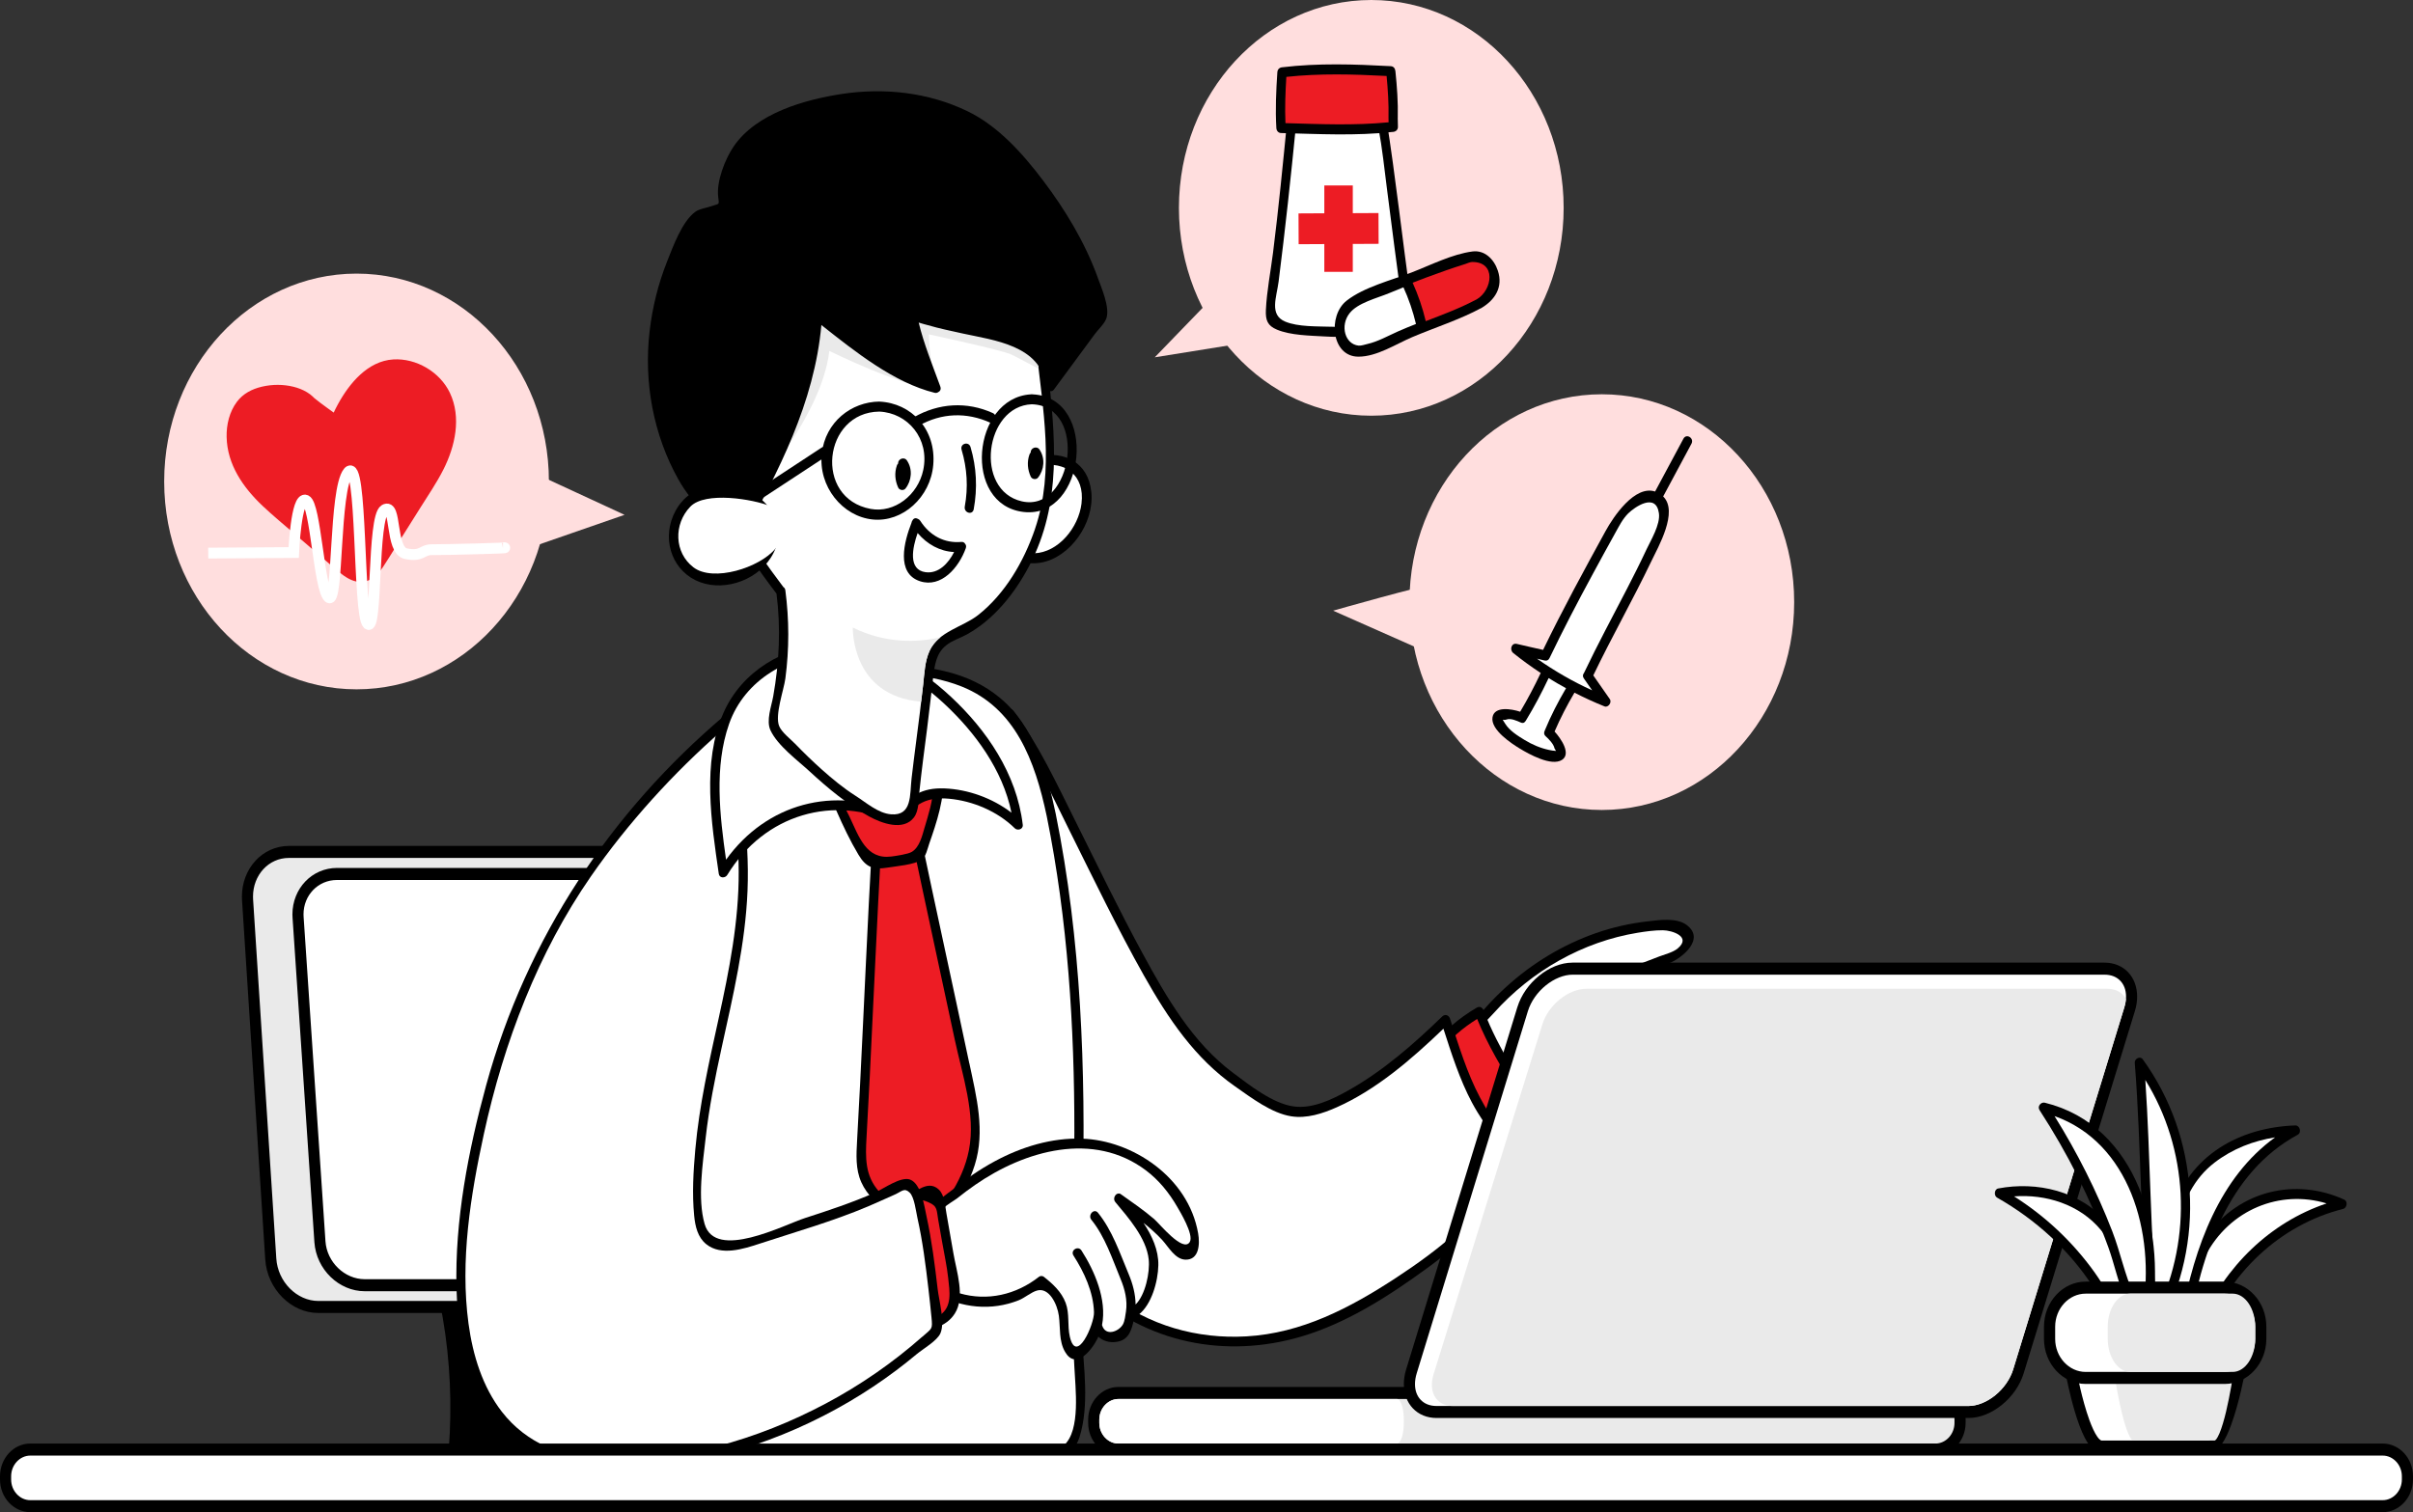 <svg width="670" height="420" viewBox="0 0 670 420" fill="none" xmlns="http://www.w3.org/2000/svg">
<rect x="0" y="0" width="670" height="420" fill="#333333" stroke="none"/>
<g clip-path="url(#clip0_244_1147)">
<path d="M152.295 394.415C152.456 371.526 147.471 347.78 137.511 327.534C137.243 326.998 136.591 326.73 136.055 326.891C129.024 329.06 121.985 331.221 114.954 333.39C114.222 333.613 113.971 334.309 114.07 334.934C114.079 335.095 114.114 335.265 114.186 335.434C123.441 357.993 126.827 382.667 124.182 407.163C124.12 407.743 124.629 408.377 125.129 408.502C131.552 410.181 138.985 409.529 145.426 408.226C147.221 407.868 149.982 407.467 151.241 405.824C153.082 403.423 152.287 397.308 152.304 394.406L152.295 394.415Z" fill="black"/>
<path d="M149.544 400.299C149.356 403.762 149.276 404.432 146.149 405.253C141.084 406.583 135.438 406.797 130.248 406.476C129.551 406.431 127.336 406.61 126.889 406.092C126.576 405.735 127.148 403.316 127.237 402.191C127.613 397.531 127.755 392.853 127.675 388.176C127.371 370.054 123.655 352.271 117.044 335.64C122.931 333.774 128.827 331.641 134.795 330.185C137.162 329.605 135.787 329.373 136.34 331.105C137.546 334.935 139.61 338.568 140.95 342.389C143.496 349.638 145.452 357.136 146.9 364.733C148.436 372.803 149.392 381.007 149.66 389.247C149.776 392.925 149.749 396.621 149.553 400.299H149.544Z" fill="black"/>
<path d="M254.243 349.548L247.802 249.86C247.534 245.727 245.738 242.013 243.076 239.326C240.414 236.639 236.867 234.952 233.044 234.952H80.23C76.567 234.952 73.28 236.514 70.939 239.058C68.59 241.602 67.17 245.146 67.17 249.039C67.17 249.387 67.179 249.735 67.205 250.083L73.646 349.771C73.914 353.905 75.71 357.618 78.372 360.305C81.034 362.992 84.581 364.68 88.404 364.68H241.218C244.88 364.68 248.168 363.117 250.508 360.573C252.858 358.029 254.278 354.485 254.278 350.593C254.278 350.245 254.269 349.896 254.243 349.548Z" fill="black"/>
<path d="M248.311 358.216C246.524 360.153 244.05 361.34 241.209 361.34H88.395C85.421 361.34 82.606 360.019 80.471 357.868C78.336 355.716 76.925 352.753 76.719 349.539L70.278 249.851C70.261 249.574 70.252 249.306 70.252 249.038C70.252 246.021 71.342 243.352 73.119 241.415C74.906 239.477 77.38 238.29 80.221 238.29H233.035C236.01 238.29 238.824 239.611 240.959 241.763C243.094 243.914 244.505 246.878 244.711 250.092L251.152 349.78C251.17 350.057 251.178 350.324 251.178 350.592C251.178 353.61 250.089 356.279 248.311 358.216Z" fill="#EAEAEA"/>
<path d="M257.441 344.772L251.375 254.68C251.116 250.886 249.401 247.485 246.882 245.039C244.362 242.593 241.003 241.066 237.403 241.066H93.586C90.137 241.066 87.028 242.477 84.795 244.807C82.562 247.128 81.195 250.377 81.195 253.966C81.195 254.287 81.204 254.609 81.231 254.93L87.296 345.022C87.556 348.816 89.271 352.217 91.79 354.663C94.309 357.109 97.668 358.636 101.268 358.636H245.086C248.534 358.636 251.643 357.225 253.876 354.895C256.11 352.574 257.477 349.325 257.477 345.736C257.477 345.415 257.468 345.093 257.441 344.772Z" fill="black"/>
<path d="M251.732 352.494C250.071 354.217 247.757 355.297 245.086 355.297H101.268C98.481 355.297 95.837 354.11 93.854 352.181C91.862 350.253 90.566 347.62 90.37 344.781L84.304 254.689C84.286 254.448 84.277 254.207 84.277 253.966C84.277 251.297 85.278 248.94 86.93 247.217C88.592 245.494 90.906 244.414 93.577 244.414H237.394C240.182 244.414 242.826 245.601 244.809 247.53C246.801 249.458 248.097 252.091 248.293 254.93L254.359 345.022C254.377 345.263 254.386 345.504 254.386 345.745C254.386 348.414 253.385 350.771 251.732 352.494Z" fill="white"/>
<path d="M482.954 273.909C479.532 269.588 474.19 269.115 469.277 268.999C465.784 268.918 462.3 269.106 458.816 269.347C460.406 268.74 461.996 268.133 463.568 267.49C467.008 266.098 473.69 260.795 468.223 256.84C465.426 254.814 460.567 255.555 457.485 255.903C452.607 256.456 447.774 257.545 443.102 259.179C434.008 262.366 425.53 267.446 418.214 274.105C414.372 277.605 410.728 281.559 407.744 285.942C406.163 288.263 406.502 288.897 407.02 291.62C408.325 298.467 409.495 304.493 415.382 308.617C423.815 314.527 433.275 309.84 441.44 305.743C444.21 304.35 447.194 302.011 450.079 301.002C450.99 300.681 451.303 300.476 451.321 300.351C451.49 300.458 451.651 300.574 451.821 300.583C455.207 300.868 459.316 303.609 462.666 304.537C465.962 305.457 475.53 307.983 477.29 303.082C479.38 297.253 471.975 293.521 465.141 291.334C472.359 290.629 479.791 288.469 480.479 281.354C483.82 280.122 485.723 277.39 482.963 273.909H482.954Z" fill="black"/>
<path d="M479.202 278.854C476.995 280.292 471.412 278.729 468.893 278.649C462.354 278.435 455.859 279.078 449.427 280.292C447.801 280.595 448.489 283.282 450.115 282.97C455.698 281.916 461.308 281.336 466.972 281.39C470.42 281.416 474.253 282.354 477.764 281.97C476.022 289.076 461.943 288.87 455.689 288.96C455.591 288.96 455.502 288.96 455.412 288.96C455.001 288.96 454.617 288.978 454.287 288.987C452.634 289.049 452.625 291.834 454.287 291.772C454.671 291.754 455.091 291.745 455.528 291.736C458.986 292.468 462.488 293.191 465.802 294.512C467.856 295.334 477.781 300.485 473.752 302.725C470.045 304.787 463.104 301.895 459.602 300.681C457.226 299.86 453.152 297.057 450.615 297.512C448.9 297.824 446.926 299.699 445.353 300.574C443.629 301.538 441.887 302.457 440.136 303.341C435.536 305.653 430.372 308.501 425.173 308.733C417.571 309.072 411.853 303.261 410.388 295.557C410.031 293.673 409.066 291.058 409.164 289.129C409.29 286.71 413.006 283.345 414.775 281.363C425.361 269.517 439.6 261.563 454.662 259.081C456.958 258.706 459.397 258.358 461.728 258.376C464.212 258.394 469.759 260.134 465.846 263.419C464.515 264.535 462.291 265.053 460.674 265.669C456.949 267.106 453.224 268.544 449.49 269.972C448.194 270.472 448.292 272.775 449.829 272.704C458.226 272.338 467.883 270.115 476.12 272.561C478.451 273.248 483.642 275.962 479.202 278.854Z" fill="white"/>
<path d="M456.859 272.204C452.446 269.766 446.068 269.722 441.262 270.016C436.929 270.284 432.034 270.65 428.344 273.373C428.282 273.418 428.228 273.471 428.174 273.525C428.148 273.551 428.112 273.56 428.085 273.587C422.377 278.524 416.963 287.46 425.718 292.504C428.943 294.36 432.284 293.861 435.232 291.718C436.706 290.647 437.947 289.236 439.305 288.004C442.262 285.317 445.174 284.3 448.926 283.684C452.339 283.121 457.592 282.791 459.512 279.033C461.004 276.122 459.253 273.525 456.85 272.195L456.859 272.204Z" fill="black"/>
<path d="M454.537 280.291C451.767 281.264 448.042 280.845 445.326 281.505C441.199 282.496 437.644 284.041 435.589 287.87C431.23 295.994 421.546 297.119 420.134 290.254C419.384 286.594 424.271 281.916 426.549 279.024C427.513 277.801 428.559 276.738 429.711 275.73C434.517 272.23 442.28 272.355 447.81 272.9C449.847 273.096 451.973 273.337 453.938 273.998C456.127 274.765 456.556 274.953 456.868 277.078C456.35 279.309 456.109 279.309 454.528 280.3L454.537 280.291Z" fill="white"/>
<path d="M429.425 311.01C422.904 301.538 416.159 291.665 411.969 280.685C411.648 279.846 410.88 279.39 410.076 279.854C405.171 282.711 400.356 286.648 397.131 291.602C397.113 291.629 397.104 291.665 397.087 291.692C397.087 291.692 397.087 291.71 397.078 291.71C396.792 292.227 396.89 292.727 397.185 293.084C403.036 303.172 408.164 313.733 414.783 323.293C415.311 324.052 416.115 324.195 416.802 323.579C420.885 319.874 425.146 316.402 429.229 312.697C429.622 312.34 429.747 311.474 429.434 311.01H429.425Z" fill="black"/>
<path d="M425.048 312.849C422.314 315.661 419.116 318.044 416.15 320.606C410.094 311.608 405.234 301.806 399.811 292.379C402.5 288.532 406.27 285.425 410.147 283.015C413.095 290.246 417.062 296.932 421.216 303.413C422.377 305.234 423.565 307.028 424.762 308.814C426.263 311.046 426.924 310.912 425.057 312.84L425.048 312.849Z" fill="#ED1C24"/>
<path d="M422.573 322.356C418.553 316.705 414.221 311.027 410.933 304.823C407.333 298.038 404.993 290.299 402.616 282.925C402.286 281.916 401.214 281.586 400.463 282.309C392.504 290.031 383.981 297.476 374.45 302.823C369.911 305.376 364.337 308.081 359.084 307.296C353.349 306.448 347.015 301.466 342.334 297.949C331.114 289.54 323.958 277.167 317.169 264.651C310.657 252.644 304.698 240.298 298.588 228.042C293.38 217.606 288.323 206.652 281.382 197.404C280.989 196.886 280.489 196.833 280.078 197.047C279.685 197.136 279.345 197.44 279.229 198.011C277.148 208.813 275.182 219.659 272.931 230.416C271.109 239.12 269.858 247.619 269.617 256.537C269.295 268.892 268.447 281.113 270.617 293.343C272.895 306.198 277.559 318.419 283.026 330.042C287.877 340.362 293.826 350.092 301.92 357.787C318.196 373.267 340.592 377.346 361.273 371.24C373.994 367.491 385.67 359.956 396.524 352.038C406.887 344.477 416.15 335.425 422.573 323.713C422.788 323.329 422.841 322.686 422.573 322.311V322.356Z" fill="black"/>
<path d="M417.696 326.891C410.094 338.791 399.034 347.423 387.734 354.841C374.807 363.313 361.398 370.312 346.042 371.178C332.463 371.946 318.983 368.232 307.95 359.528C297.909 351.61 290.825 340.522 285.25 328.685C278.327 313.964 272.762 298.172 271.779 281.541C271.109 270.186 271.529 257.76 272.762 246.413C274.387 231.452 278.175 216.41 281.132 201.626C287.412 210.607 292.165 221.043 297.06 230.889C303.751 244.333 310.273 257.894 317.616 270.936C324.405 282.988 331.793 293.959 342.906 301.725C347.471 304.921 353.045 309.188 358.539 310.054C362.819 310.724 367.205 309.304 371.127 307.564C382.141 302.681 391.897 294.245 400.785 285.719C403.019 292.664 405.323 299.878 408.7 306.225C410.665 309.912 413.113 313.331 415.454 316.741C416.606 318.428 418.214 320.151 419.107 322.008C419.268 322.338 420.099 323.061 420.126 323.454C420.126 323.454 418.098 326.248 417.687 326.891H417.696Z" fill="white"/>
<path d="M300.365 370.884C299.517 358.198 300.365 345.638 300.651 332.926C301.464 297.101 300.24 261.107 293.129 226.006C290.61 214.026 287.019 201.609 277.63 193.815C268.875 186.54 258.129 185.031 247.426 184.665C233.008 184.174 217.33 184.826 205.645 195.136C200.142 199.993 195.899 206.322 192.058 212.714C187.135 220.909 182.168 229.47 178.22 238.263C170.251 255.992 167.768 276.73 166.205 296.146C164.463 317.776 164.311 339.835 166.678 361.421C168.456 377.579 172.172 399.334 185.956 408.788C193.532 413.983 205.091 413.126 213.694 413.841C225.584 414.823 237.537 415.385 249.454 414.921C260.174 414.501 271.01 413.341 281.391 410.297C287.358 408.547 297.444 406.378 299.731 399.182C302.483 390.505 300.955 379.811 300.356 370.884H300.365Z" fill="black"/>
<path d="M295.443 401.414C292.057 404.449 286.233 405.904 282.079 407.199C277.389 408.654 272.592 409.689 267.768 410.448C246.703 413.769 225.057 412.287 203.966 410.145C199.16 409.654 193.701 409.814 189.253 407.565C184.929 405.387 181.677 401.271 179.185 396.977C174.763 389.345 172.217 380.435 170.68 371.642C167.5 353.511 167.205 334.595 167.705 316.205C168.259 296.137 169.983 275.748 174.888 256.331C179.095 239.665 187.591 224.328 196.685 210.232C200.83 203.805 205.654 197.698 211.997 193.726C218.599 189.584 226.254 188.12 233.776 187.584C244.595 186.825 256.789 186.566 267.053 190.691C281.873 196.645 287.376 211.205 290.646 226.729C296.488 255.573 298.337 285.059 298.311 314.527C298.293 329.346 297.373 344.12 297.212 358.93C297.131 365.849 298.016 372.767 298.311 379.677C298.561 385.444 300.133 397.209 295.443 401.405V401.414Z" fill="white"/>
<path d="M269.143 295.36C264.596 273.846 259.862 252.385 255.35 230.862C255.189 230.103 254.421 229.729 253.769 229.889C250.214 230.755 246.658 231.63 243.103 232.496C242.486 232.648 242.2 233.139 242.182 233.656C242.174 233.719 242.156 233.773 242.156 233.835C240.878 256.251 239.949 278.693 238.815 301.118C238.547 306.323 238.261 311.527 237.984 316.741C237.769 320.686 237.51 324.703 239.154 328.372C242.415 335.675 250.928 338.076 253.858 345.611C254.207 346.512 255.279 347.075 256.011 346.227C261.791 339.531 267.893 332.381 270.662 323.543C273.61 314.134 271.126 304.68 269.161 295.36H269.143Z" fill="black"/>
<path d="M269.045 319.41C267.249 328.658 261.202 336.095 255.386 342.87C252.608 337.826 247.811 335.175 244.032 330.899C240.137 326.48 240.289 321.535 240.61 315.803C240.914 310.251 241.209 304.698 241.495 299.137C242.567 277.747 243.478 256.358 244.675 234.978C247.498 234.29 250.321 233.594 253.144 232.907C257.057 251.52 261.121 270.088 265.088 288.692C267.151 298.378 270.984 309.474 269.045 319.419V319.41Z" fill="#ED1C24"/>
<path d="M261.755 215.374C261.309 211.83 259.093 210.036 255.913 209.866C249.401 209.509 242.129 211.776 235.697 212.749C228.264 214.097 229.685 219.337 232.231 225.158C234.053 229.318 236.054 233.54 238.368 237.406C240.458 240.896 242.513 241.619 246.265 241.003C248.731 240.593 253.867 240.2 255.913 238.789C257.101 237.968 257.557 235.629 258.039 234.255C259.951 228.773 262.515 221.328 261.764 215.365L261.755 215.374Z" fill="black"/>
<path d="M256.735 229.809C256.056 232.139 255.332 235.317 253.17 236.611C252.081 237.263 248.722 237.736 247.48 237.897C240.494 238.781 238.529 232.416 235.875 226.836C233.937 222.774 229.899 216.615 236.394 215.436C240.244 214.856 244.094 214.276 247.944 213.687C252.831 212.946 258.816 210.419 259.049 218.65C259.147 222.176 257.726 226.452 256.744 229.809H256.735Z" fill="#ED1C24"/>
<path d="M332.677 342.549C329.917 326.81 314.266 316.714 300.472 316.259C292.03 315.982 283.722 318.49 276.21 322.543C272.082 324.766 268.178 327.471 264.48 330.444C262.854 331.747 260.433 333.068 259.745 335.13C258.727 338.183 259.558 343.37 259.486 346.593C259.397 350.422 259.317 354.261 259.227 358.091C259.218 358.564 259.477 359.073 259.862 359.296C266.964 363.331 275.289 364.17 282.883 361.135C284.571 360.456 286.286 358.921 287.93 358.448C291.289 357.466 293.594 362.269 294.014 365.5C294.451 368.839 293.969 372.446 295.729 375.481C298.632 380.498 302.974 375.293 304.752 371.758C304.832 371.597 304.895 371.428 304.966 371.258C306.243 372.472 308.066 372.972 309.951 372.713C313.417 372.249 314.185 369.553 314.936 366.134C314.998 365.857 315.025 365.581 315.079 365.313C315.391 365.456 315.766 365.447 316.15 365.152C319.733 362.394 321.537 355.966 321.627 351.413C321.707 347.209 319.885 343.245 317.508 339.647C319.34 341.112 321.109 342.674 322.717 344.423C324.467 346.334 326.299 349.798 329.157 349.869C332.927 349.967 333.213 345.611 332.677 342.549Z" fill="black"/>
<path d="M330.363 344.941C328.523 348.066 321.939 339.844 320.456 338.585C317.571 336.121 314.462 333.979 311.389 331.81C311.184 331.613 310.969 331.515 310.755 331.497C310.71 331.497 310.674 331.497 310.63 331.497C310.621 331.497 310.612 331.497 310.603 331.497C310.121 331.497 309.71 331.854 309.504 332.327C309.504 332.345 309.495 332.354 309.486 332.372C309.477 332.399 309.459 332.434 309.451 332.461C309.29 332.908 309.317 333.443 309.701 333.899C313.22 338.121 318.33 343.852 318.956 349.815C319.331 353.395 318.018 359.698 315.311 362.322C315.275 359.43 314.543 356.618 313.39 353.886C310.925 347.994 308.852 341.763 304.868 336.844C303.778 335.496 301.955 337.469 303.045 338.808C306.842 343.495 308.843 349.664 311.166 355.288C312.336 358.109 313.104 361.188 312.64 364.277C312.488 365.286 312.3 366.973 311.782 367.866C310.639 369.848 306.94 371.312 305.993 368.027C307.396 360.956 303.903 352.958 300.294 347.334C299.356 345.87 297.123 347.262 298.069 348.735C300.991 353.288 303.608 358.841 303.76 364.509C303.849 367.777 298.882 379.185 297.051 371.258C296.336 368.152 297.024 364.902 295.899 361.894C294.728 358.76 292.263 356.538 289.806 354.609C289.467 354.341 288.841 354.341 288.511 354.609C282.123 359.635 274.155 361.447 266.463 359.216C265.704 358.992 261.63 357.689 261.809 358.002C261.657 357.743 261.898 357.118 261.836 356.823C261.541 355.368 261.916 353.279 261.952 351.788C262.05 347.414 262.149 343.04 262.247 338.666C262.265 337.817 261.952 336.095 262.318 335.327C262.542 334.854 265.141 333.327 265.784 332.818C267.41 331.515 269.072 330.274 270.769 329.096C284.58 319.526 303.599 314.107 318.169 325.061C321.743 327.748 324.601 331.256 326.897 335.238C327.585 336.425 331.543 342.933 330.363 344.932V344.941Z" fill="white"/>
<path d="M264.739 348.164C264.114 344.451 263.462 340.737 262.792 337.032C262.425 334.988 262.282 331.908 260.666 330.391C257.244 327.177 253.43 332.23 250.169 332.783C249.883 332.828 249.669 332.962 249.517 333.122C249.49 333.149 249.472 333.185 249.445 333.212C249.276 333.426 249.177 333.729 249.222 334.122C250.446 345.593 251.67 357.065 252.894 368.536C252.965 369.214 253.43 370.027 254.18 369.928C258.191 369.402 262.649 368.705 265.123 364.822C268.062 360.198 265.57 353.101 264.739 348.164Z" fill="black"/>
<path d="M260.996 365.259C259.379 366.375 257.244 366.75 255.314 367.009C254.189 356.43 253.054 345.843 251.929 335.264C252.42 335.139 252.751 334.979 253.537 334.568C255.591 333.506 255.064 332.783 257.735 333.899C260.398 335.006 260.022 336.095 260.505 338.791C260.871 340.808 261.228 342.835 261.577 344.861C262.157 348.209 262.917 351.61 263.283 354.993C263.685 358.751 264.435 362.903 261.005 365.259H260.996Z" fill="#ED1C24"/>
<path d="M260.353 358.037C259.567 351.306 258.718 344.54 257.28 337.925C256.664 335.086 255.806 328.837 252.715 327.632C250.178 326.65 245.247 330.221 243.049 331.194C236.662 334.015 230.114 336.184 223.503 338.317C217.714 340.183 198.606 350.226 195.649 339.969C193.621 332.943 195.131 323.213 195.935 316.044C196.882 307.59 198.57 299.262 200.375 290.986C203.51 276.649 206.95 262.259 207.557 247.467C208.2 231.773 205.476 216.24 202.787 200.894C202.796 200.886 202.813 200.868 202.822 200.859C204.127 199.752 202.295 197.797 201 198.895C169.858 225.292 146.239 260.313 134.983 301.449C130.033 319.544 126.255 338.96 126.755 357.912C127.202 374.668 131.954 392.808 146.024 402.012C163.042 413.144 187.77 408.002 205.752 402.53C216.196 399.352 226.317 394.888 235.849 389.282C240.316 386.648 244.657 383.765 248.838 380.623C250.785 379.159 252.697 377.641 254.573 376.079C256.324 374.624 260.255 372.383 261.139 370.276C262.434 367.187 260.728 361.287 260.353 358.037Z" fill="black"/>
<path d="M256.083 371.267C247.855 378.543 238.824 384.756 229.292 389.827C210.416 399.87 188.252 406.377 167.08 405.297C156.467 404.753 146.337 401.119 139.342 392.103C134 385.211 131.275 376.418 130.087 367.625C127.72 350.128 130.641 332.024 134.348 314.982C139.914 289.379 149.428 264.553 164.07 243.414C174.298 228.64 187.153 214.517 200.535 202.85C202.813 215.794 205.038 228.845 205.109 242.066C205.172 255.939 202.474 269.508 199.526 282.943C196.891 294.959 194.166 306.948 193.058 319.267C192.513 325.293 192.156 331.569 192.737 337.612C193.031 340.647 193.728 343.656 196.096 345.566C200.241 348.914 206.449 346.887 210.88 345.441C220.939 342.138 231.239 339.219 241.03 335.077C243.469 334.041 245.872 332.926 248.293 331.863C250.464 330.908 251.062 329.81 252.563 331.221C253.885 332.452 254.332 336.487 254.716 338.193C256.181 344.709 257.03 351.396 257.798 358.046C258.102 360.626 258.37 363.215 258.629 365.804C258.968 369.285 258.87 368.821 256.101 371.276L256.083 371.267Z" fill="white"/>
<path d="M264.043 193.53C254.332 184.469 242.754 178.086 229.631 178.898C217.857 179.621 205.985 186.245 200.812 198.154C194.899 211.759 197.516 228.479 199.58 242.7C199.767 243.977 201.384 243.932 201.929 243.03C212.274 226.087 231.65 220.561 248.686 228.756C249.043 228.926 249.392 228.917 249.696 228.801C249.973 228.729 250.241 228.56 250.446 228.256C253.975 223.168 257.396 221.284 263.524 221.846C270.037 222.444 276.924 225.292 281.784 230.068C282.517 230.782 284.134 230.372 283.982 229.086C282.311 214.865 273.869 202.689 264.043 193.53Z" fill="black"/>
<path d="M262.238 218.981C255.931 218.74 252.465 221.061 248.918 225.872C231.811 218.195 212.881 223.069 201.598 238.781C199.839 226.453 198.284 212.964 202.42 201.127C206.789 188.611 219.26 181.88 231.087 181.621C242.996 181.353 253.403 187.29 262.229 195.503C270.68 203.376 278.389 213.732 280.855 225.73C275.495 221.623 268.688 219.231 262.247 218.981H262.238Z" fill="white"/>
<path d="M303.01 136.628C302.161 128.317 295.461 125.353 288.618 126.621C288.52 126.621 288.413 126.639 288.305 126.675C288.198 126.692 288.109 126.728 288.02 126.773C280.56 129.058 273.789 135.137 274.664 144.234C275.424 152.117 281.739 157.553 289.047 156.268C297.033 154.866 303.912 145.421 303.019 136.637L303.01 136.628Z" fill="black"/>
<path d="M300.303 139.824C299.463 146.644 293.791 153.447 287.171 153.679C281.132 153.884 276.996 148.43 277.121 142.19C277.264 135.2 283.383 131.004 288.975 129.362C295.577 128.014 301.268 131.888 300.294 139.833L300.303 139.824Z" fill="white"/>
<path d="M290.896 102.152C289.199 86.824 288.395 70.166 279.247 57.49C269.947 44.608 252.322 35.985 237.242 37.404C222.467 38.797 208.861 48.09 200.187 60.882C189.538 76.585 185.733 98.983 190.575 117.783C195.024 135.057 205.154 151.161 215.606 164.882C216.83 174.443 216.374 183.933 214.695 193.395C214.203 196.154 212.676 200.126 213.926 202.822C215.91 207.116 221.484 211.196 224.763 214.222C229.828 218.9 235.393 223.524 241.352 226.783C244.72 228.621 250.866 230.951 253.796 226.997C255.154 225.167 255.038 222.248 255.261 220.051C255.868 214.16 256.663 208.295 257.414 202.43C258.021 197.68 258.531 192.913 259.102 188.155C259.513 184.754 259.933 181.478 262.685 179.255C264.409 177.862 266.58 177.255 268.482 176.202C275.906 172.078 281.677 164.963 285.75 157.214C294.97 139.69 293.013 121.318 290.896 102.161V102.152Z" fill="black"/>
<path d="M287.403 146.859C284.276 156.045 279.006 164.972 271.627 170.801C267.321 174.202 260.612 175.3 258.093 180.799C256.798 183.629 256.672 187.021 256.333 190.101C255.77 195.324 255.082 200.537 254.412 205.741C253.966 209.205 253.519 212.669 253.117 216.141C252.59 220.721 253.314 226.631 247.435 226.175C243.826 225.899 240.539 222.926 237.528 221.016C234.223 218.918 231.15 216.374 228.193 213.74C225.656 211.473 223.199 209.098 220.823 206.634C219.554 205.313 217.071 203.438 216.347 201.68C215.088 198.644 217.634 191.69 218.072 188.423C219.152 180.246 219.135 172.122 218.063 163.954C218 163.508 217.795 163.222 217.527 163.07C208.647 151.42 200.562 138.28 195.345 124.238C189.672 108.999 189.949 91.448 195.417 76.156C201.116 60.195 213.31 47.045 228.586 42.064C244.237 36.967 262.041 43.001 273.744 55.08C284.259 65.935 286.179 81.843 287.734 96.671C289.476 113.293 292.924 130.611 287.394 146.868L287.403 146.859Z" fill="white"/>
<path d="M288.395 102.42C288.163 100.491 287.939 98.572 287.743 96.653C286.188 81.825 284.268 65.908 273.753 55.062C262.05 42.983 244.246 36.949 228.595 42.046C213.31 47.027 201.125 60.168 195.426 76.138C189.958 91.43 189.681 108.981 195.354 124.22C196.301 126.764 197.346 129.272 198.463 131.754L210.148 134.816C210.755 134.664 228.256 114.873 230.275 97.474C230.275 97.474 252.572 108.445 259.871 107.74C259.871 107.74 257.941 99.027 257.923 92.877C257.923 92.877 278.023 97.171 280.801 98.456C282.606 99.295 285.813 101.107 288.395 102.42Z" fill="#EAEAEA"/>
<path d="M261.103 177.032C255.029 178.398 246.122 178.916 236.796 174.3C236.796 174.3 236.197 193.297 255.77 194.886C255.958 193.288 256.163 191.699 256.333 190.101C256.663 187.021 256.797 183.638 258.093 180.799C258.807 179.237 259.87 178.032 261.112 177.032H261.103Z" fill="#EAEAEA"/>
<path d="M244.157 111.535C236.367 111.624 229.176 117.203 228.184 125.943C227.148 135.129 233.937 143.431 242.308 144.288C250.624 145.136 258.361 138.102 259.129 129.139C259.987 119.257 253.072 111.936 244.148 111.544L244.157 111.535ZM256.351 130.54C254.877 137.53 248.337 142.574 241.745 141.351C225.834 138.387 228.55 114.498 244.157 114.32C252.036 114.668 258.191 121.819 256.351 130.549V130.54Z" fill="black"/>
<path d="M286.795 109.535C286.697 109.517 286.59 109.499 286.474 109.508C286.358 109.508 286.259 109.517 286.161 109.535C269.903 110.571 267.142 140.235 284.223 142.199C301.589 144.19 305.037 110.455 286.795 109.535ZM283.713 139.244C270.421 136.2 273.413 112.811 286.474 112.285C302.223 112.731 297.891 142.485 283.713 139.244Z" fill="black"/>
<path d="M251.848 127.924C251.017 126.701 249.267 127.541 249.392 128.719C249.24 128.862 249.115 129.049 249.025 129.299C248.32 131.343 248.507 133.477 249.392 135.414C249.74 136.182 250.892 136.343 251.411 135.7C253.144 133.531 253.447 130.299 251.839 127.933L251.848 127.924Z" fill="black"/>
<path d="M288.654 124.889C287.823 123.666 286.072 124.505 286.197 125.684C286.045 125.827 285.92 126.014 285.831 126.264C285.125 128.308 285.313 130.442 286.197 132.379C286.545 133.147 287.698 133.307 288.216 132.665C289.949 130.495 290.253 127.264 288.645 124.898L288.654 124.889Z" fill="black"/>
<path d="M269.483 124.175C268.982 122.479 266.49 123.202 266.999 124.916C268.536 130.103 268.857 135.343 267.884 140.69C267.562 142.44 270.045 143.19 270.367 141.431C271.43 135.602 271.162 129.835 269.483 124.175Z" fill="black"/>
<path d="M267.955 151.01C267.758 150.689 267.419 150.474 266.928 150.519C262.273 150.947 258.191 148.814 255.529 144.663C255.341 144.377 255.109 144.199 254.859 144.109C254.332 143.806 253.671 143.868 253.34 144.591C253.206 144.77 253.117 144.975 253.09 145.207C251.053 150.376 248.704 159.223 255.448 161.437C261.353 163.374 266.249 157.625 268.16 152.278C268.357 151.742 268.223 151.304 267.946 151.01H267.955ZM257.03 158.937C252.045 158.268 253.367 152.117 254.787 148.046C257.449 151.188 260.96 153.126 264.918 153.331C263.328 156.5 260.558 159.401 257.03 158.928V158.937Z" fill="black"/>
<path d="M275.674 114.73C268.465 111.454 260.666 111.936 253.778 115.873C252.313 116.712 253.608 119.113 255.073 118.274C261.416 114.65 268.402 114.427 274.986 117.408C276.513 118.105 277.175 115.409 275.674 114.73Z" fill="black"/>
<path d="M228.13 124.327C219.805 129.791 211.479 135.254 203.153 140.717C201.741 141.646 203.028 144.047 204.448 143.119C212.774 137.655 221.1 132.192 229.426 126.729C230.837 125.8 229.551 123.399 228.13 124.327Z" fill="black"/>
<path d="M304.823 77.148C301.268 67.319 295.783 58.276 289.628 50.134C283.839 42.484 277.04 34.931 268.563 30.852C257.664 25.612 245.408 24.308 233.66 26.111C223.646 27.647 210.023 31.361 203.671 40.734C201.366 44.126 198.901 50.331 199.41 54.633C199.705 57.133 199.892 56.419 197.194 57.356C195.979 57.776 194.184 58.017 193.103 58.794C189.396 61.454 186.841 68.551 185.161 72.8C182.74 78.915 181.141 85.387 180.373 91.993C178.711 106.25 181.445 120.801 188.341 133.129C192.451 140.476 197.811 144.511 203.975 149.671C204.627 150.216 205.529 150.234 205.994 149.385C216.142 131.022 226.12 111.874 228.068 90.27C237.457 97.698 248.23 106.303 259.513 109.098C259.888 109.187 260.219 109.115 260.469 108.937C261.005 108.705 261.371 108.142 261.094 107.384C261.094 107.384 261.094 107.384 261.094 107.375C261.068 107.223 261.014 107.08 260.943 106.955C258.879 101.313 256.521 95.511 255.082 89.592C256.011 89.904 256.958 90.119 257.673 90.324C260.889 91.261 264.159 91.931 267.419 92.654C275.736 94.484 289.047 95.877 290.423 107.232C290.548 108.258 291.834 109.285 292.62 108.214C296.417 103.063 300.205 97.921 304.001 92.77C304.921 91.52 306.681 89.931 307.199 88.414C308.236 85.378 305.815 79.933 304.814 77.156L304.823 77.148Z" fill="black"/>
<path d="M304.868 87.146C304.635 88.261 302.867 89.859 302.188 90.788C300.58 92.966 298.972 95.153 297.364 97.331C295.693 99.599 294.023 101.866 292.343 104.143C290.065 96.832 283.294 93.662 276.344 91.823C272.842 90.895 269.286 90.225 265.758 89.44C263.623 88.967 255.422 88.261 254.278 86.083C253.528 84.655 251.652 85.655 251.929 87.155C253.072 93.466 255.493 99.67 257.735 105.687C246.917 102.17 236.563 93.52 227.666 86.503C226.817 85.833 225.79 86.753 225.727 87.708C224.432 109.32 214.561 128.424 204.511 146.653C201.5 144.225 198.329 141.886 195.595 139.164C188.547 132.174 184.598 119.676 183.115 109.758C181.454 98.581 182.892 86.896 186.599 76.353C188.038 72.264 190.878 63.846 194.327 61.275C195.953 60.061 198.972 59.668 200.875 59.008C201.438 58.811 201.795 58.302 201.822 57.669C202 52.803 202.688 47.617 205.118 43.394C207.7 38.922 212.399 36.083 216.758 34.012C225.343 29.914 235.054 28.004 244.407 28.129C261.702 28.361 274.95 35.949 286.009 49.786C290.833 55.821 295.113 62.418 298.632 69.425C300.392 72.916 301.982 76.531 303.161 80.299C303.706 82.022 305.163 85.762 304.877 87.155L304.868 87.146Z" fill="black"/>
<path d="M208.334 136.655C208.272 136.62 208.218 136.602 208.155 136.584C208.111 136.557 208.075 136.53 208.03 136.512C200.821 133.513 191.843 134.013 187.555 141.913C183.705 149.019 186.126 157.678 193.067 161.133C199.973 164.57 209.647 161.722 214.007 154.929C218.67 147.662 215.025 140.137 208.334 136.655Z" fill="black"/>
<path d="M215.302 152.394C210.943 157.67 198.043 161.776 192.54 157.571C187.198 153.492 186.992 145.573 191.682 140.717C195.828 136.423 209.031 138.601 214.007 140.619C219.599 143.592 220.144 146.538 215.302 152.394Z" fill="white"/>
<path d="M537.367 385.22H310.558C305.922 385.22 302.152 389.3 302.143 394.317V395.183C302.143 400.2 305.922 404.271 310.558 404.279H537.367C542.003 404.279 545.773 400.2 545.782 395.183V394.317C545.782 389.3 542.003 385.229 537.367 385.22Z" fill="black"/>
<path d="M542.691 395.192C542.691 396.772 542.092 398.209 541.128 399.254C540.154 400.298 538.832 400.95 537.367 400.95H310.558C309.093 400.95 307.771 400.307 306.797 399.254C305.823 398.2 305.234 396.772 305.234 395.192V394.326C305.234 392.746 305.832 391.308 306.797 390.264C307.771 389.22 309.093 388.568 310.558 388.568H537.367C538.832 388.568 540.154 389.211 541.128 390.264C542.101 391.317 542.691 392.746 542.691 394.326V395.192Z" fill="#EAEAEA"/>
<path d="M389.234 399.254C389.582 398.2 389.788 396.772 389.788 395.192V394.326C389.788 392.746 389.573 391.308 389.234 390.264C388.886 389.22 388.412 388.568 387.894 388.568H310.558C309.093 388.568 307.771 389.211 306.797 390.264C305.823 391.317 305.234 392.746 305.234 394.326V395.192C305.234 396.772 305.832 398.209 306.797 399.254C307.771 400.298 309.093 400.95 310.558 400.95H387.894C388.412 400.95 388.886 400.307 389.234 399.254Z" fill="white"/>
<path d="M590.895 270.034C589.269 268.32 586.956 267.365 584.32 267.365H436.661C433.365 267.365 430.086 268.794 427.344 271.016C424.601 273.248 422.368 276.301 421.296 279.792L390.431 380.364C390.002 381.748 389.797 383.114 389.797 384.417C389.797 387.05 390.672 389.47 392.307 391.175C393.933 392.889 396.247 393.844 398.882 393.844H546.541C549.838 393.844 553.116 392.416 555.859 390.193C558.601 387.961 560.835 384.908 561.906 381.417L592.771 280.845C593.2 279.461 593.405 278.096 593.405 276.792C593.405 274.159 592.53 271.739 590.895 270.034Z" fill="black"/>
<path d="M589.841 279.8L558.976 380.372C558.145 383.086 556.305 385.675 554 387.532C551.704 389.398 548.98 390.522 546.532 390.513H398.873C396.908 390.513 395.452 389.835 394.46 388.79C393.468 387.746 392.888 386.282 392.888 384.425C392.888 383.506 393.04 382.497 393.37 381.426L424.235 280.854C425.066 278.14 426.906 275.551 429.211 273.694C431.506 271.828 434.231 270.704 436.679 270.712H584.338C586.303 270.712 587.759 271.391 588.751 272.435C589.743 273.48 590.323 274.944 590.323 276.801C590.323 277.72 590.171 278.729 589.841 279.8Z" fill="white"/>
<path d="M554.001 387.532C556.296 385.667 558.146 383.087 558.976 380.373L589.841 279.801C590.091 278.997 590.234 278.229 590.288 277.515C590.056 277.06 589.779 276.649 589.439 276.292C588.465 275.283 587.045 274.632 585.115 274.632H440.467C438.073 274.632 435.402 275.703 433.159 277.515C430.908 279.319 429.095 281.818 428.282 284.443L398.042 381.73C397.721 382.774 397.578 383.747 397.578 384.631C397.578 386.425 398.15 387.845 399.123 388.853C400.097 389.862 401.517 390.514 403.447 390.514H546.541C546.541 390.514 546.541 390.514 546.55 390.514C548.998 390.514 551.714 389.398 554.009 387.532H554.001Z" fill="#EAEAEA"/>
<path d="M661.585 400.94H8.415C3.779 400.94 0.009 405.02 0 410.037V410.903C0 415.92 3.779 419.99 8.415 419.999H661.585C666.221 419.999 669.991 415.92 670 410.903V410.037C670 405.02 666.221 400.949 661.585 400.94Z" fill="black"/>
<path d="M666.909 410.912C666.909 412.492 666.311 413.929 665.346 414.974C664.372 416.018 663.05 416.67 661.585 416.67H8.415C6.95 416.67 5.628 416.027 4.654 414.974C3.68 413.92 3.091 412.492 3.091 410.912V410.046C3.091 408.466 3.689 407.029 4.654 405.984C5.628 404.94 6.95 404.288 8.415 404.288H661.585C663.05 404.288 664.372 404.931 665.346 405.984C666.319 407.038 666.909 408.466 666.909 410.046V410.912Z" fill="white"/>
<path d="M650.945 333.211C637.492 327.052 621.805 330.56 612.693 343.272C609.548 347.664 605.635 355.092 606.216 360.885C606.573 364.411 608.423 368.295 609.495 371.696C609.495 372.214 609.807 372.598 610.227 372.776C610.977 373.16 612.032 372.714 612.121 371.794C618.615 353.654 633.123 340.157 650.633 335.765C651.633 335.515 651.981 333.702 650.936 333.22L650.945 333.211Z" fill="black"/>
<path d="M610.969 367.625C610.468 365.973 609.959 364.313 609.459 362.662C608.047 358.019 610.165 353.011 612.309 348.878C619.035 335.871 633.168 330.337 646.014 334.247C630.479 339.451 617.731 351.646 610.969 367.634V367.625Z" fill="white"/>
<path d="M637.34 312.581C622.046 313.117 607.708 320.696 602.812 337.104C600.758 343.995 599.757 351.744 600.722 358.948C601.276 363.064 603.563 366.759 605.242 370.455C605.528 371.08 606.037 371.25 606.511 371.125C607.011 371.125 607.485 370.83 607.592 370.125C611.076 348.423 618.598 325.659 637.992 315.179C639.144 314.563 638.581 312.545 637.34 312.59V312.581Z" fill="black"/>
<path d="M605.76 365.599C604.903 363.903 604.063 362.171 603.545 360.421C601.794 354.511 603.125 346.575 604.51 340.782C606.234 333.551 609.182 327.293 614.908 322.901C619.938 319.044 625.709 316.848 631.712 315.902C616.364 326.945 609.289 346.37 605.769 365.599H605.76Z" fill="white"/>
<path d="M585.169 339.675C577.647 330.712 565.453 328.069 554.823 330.096C553.733 330.301 553.581 332.104 554.519 332.64C565.06 338.63 574.547 347.084 581.363 357.716C583.981 361.796 586.08 366.313 588.349 370.634C588.403 370.812 588.501 370.973 588.617 371.098C588.966 371.553 589.466 371.642 589.904 371.491C590.306 371.401 590.672 371.107 590.824 370.553C593.763 360.269 591.985 347.816 585.16 339.675H585.169Z" fill="black"/>
<path d="M559.218 332.292C567.981 331.64 577.379 334.444 583.347 341.639C588.805 348.227 590.61 357.823 589.118 366.429C586.804 361.957 584.508 357.484 581.605 353.422C575.468 344.835 567.838 337.747 559.218 332.283V332.292Z" fill="white"/>
<path d="M599.445 368.983C612.505 345.272 610.665 315.911 594.942 294.192C594.263 293.254 592.655 294.031 592.745 295.174C594.683 319.634 594.236 344.121 596.863 368.492C596.791 369.482 597.863 370.232 598.685 369.857C599.06 369.741 599.364 369.456 599.436 368.983H599.445Z" fill="black"/>
<path d="M599.007 364.099C597.006 342.772 597.122 321.365 595.675 299.958C607.574 319.142 608.789 343.567 599.007 364.099Z" fill="white"/>
<path d="M596.889 367.705C602.196 342.603 593.388 312.545 567.749 306.27C566.748 306.02 565.614 307.251 566.293 308.314C573.984 320.169 580.461 332.89 585.383 346.37C587.116 351.11 588.135 356.457 590.243 360.974C591.44 363.528 593.075 365.929 594.469 368.357C594.745 368.839 595.147 369.027 595.549 369.009C596.059 369.062 596.559 368.812 596.764 368.188C596.836 368.036 596.872 367.875 596.881 367.705H596.889Z" fill="black"/>
<path d="M586.518 342.031C582.158 330.783 576.754 320.089 570.465 309.992C591.136 317.321 598.524 342.174 594.951 364.054C594.058 362.59 593.173 361.117 592.476 359.582C589.984 354.119 588.715 347.709 586.518 342.04V342.031Z" fill="white"/>
<path d="M620.652 366.241C619.83 364.251 618.848 362.572 617.642 361.323C617.043 360.698 616.382 360.189 615.65 359.823C614.926 359.457 614.131 359.251 613.318 359.251H583.49C582.677 359.251 581.882 359.457 581.158 359.823C579.881 360.466 578.817 361.546 577.906 362.903C576.539 364.947 575.476 367.634 574.726 370.785C573.985 373.928 573.565 377.525 573.565 381.346V381.516L573.592 381.676C573.592 381.676 574.547 386.854 576.102 392.076C576.879 394.692 577.808 397.316 578.898 399.405C579.452 400.45 580.041 401.369 580.747 402.11C581.104 402.476 581.498 402.798 581.962 403.048C582.418 403.289 582.945 403.449 583.499 403.449H613.327C613.881 403.449 614.408 403.289 614.864 403.048C615.721 402.583 616.364 401.869 616.945 401.048C617.954 399.593 618.794 397.709 619.545 395.647C620.67 392.558 621.581 389.095 622.225 386.372C622.859 383.658 623.225 381.703 623.225 381.676L623.252 381.516V381.346C623.252 375.525 622.287 370.232 620.652 366.241Z" fill="black"/>
<path d="M617.49 391.978C616.766 394.299 615.918 396.531 615.06 398.075C614.64 398.843 614.211 399.432 613.872 399.753C613.702 399.914 613.559 400.012 613.47 400.057C613.372 400.101 613.336 400.101 613.318 400.101H583.49C583.49 400.101 583.427 400.101 583.32 400.048C583.123 399.95 582.739 399.61 582.337 399.03C581.614 398.013 580.836 396.325 580.149 394.424C579.103 391.558 578.21 388.193 577.594 385.55C577.281 384.229 577.04 383.095 576.879 382.292C576.799 381.89 576.736 381.569 576.691 381.355C576.682 381.283 576.673 381.248 576.665 381.203C576.682 375.856 577.594 370.99 578.996 367.607C579.693 365.902 580.515 364.572 581.319 363.751C581.721 363.34 582.114 363.045 582.471 362.867C582.837 362.688 583.168 362.608 583.507 362.608H613.336C613.675 362.608 614.006 362.688 614.372 362.867C615.006 363.179 615.73 363.849 616.427 364.884C617.481 366.438 618.437 368.785 619.107 371.624C619.768 374.427 620.161 377.712 620.17 381.212C620.17 381.23 620.17 381.23 620.17 381.248C619.964 382.337 618.964 387.345 617.508 391.996L617.49 391.978Z" fill="white"/>
<path d="M618.124 391.978C617.57 394.299 616.927 396.531 616.275 398.075C615.953 398.843 615.623 399.432 615.373 399.753C615.248 399.914 615.14 400.012 615.069 400.057C614.998 400.101 614.971 400.101 614.953 400.101H592.235C592.235 400.101 592.182 400.101 592.101 400.048C591.95 399.95 591.655 399.61 591.351 399.03C590.806 398.013 590.208 396.325 589.68 394.424C588.885 391.558 588.206 388.193 587.733 385.55C587.501 384.229 587.313 383.095 587.188 382.292C587.126 381.89 587.081 381.569 587.045 381.355C587.036 381.283 587.027 381.248 587.018 381.203C587.027 375.856 587.733 370.99 588.787 367.607C589.323 365.902 589.948 364.572 590.556 363.751C590.86 363.34 591.163 363.045 591.431 362.867C591.708 362.688 591.958 362.608 592.218 362.608H614.935C615.194 362.608 615.444 362.688 615.721 362.867C616.203 363.179 616.757 363.849 617.284 364.884C618.088 366.438 618.821 368.785 619.33 371.624C619.839 374.427 620.134 377.712 620.143 381.212C620.143 381.23 620.143 381.23 620.143 381.248C619.982 382.337 619.223 387.345 618.115 391.996L618.124 391.978Z" fill="#EAEAEA"/>
<path d="M617.695 355.966H579.121C572.743 355.966 567.544 361.59 567.535 368.482V371.874C567.535 378.775 572.734 384.39 579.121 384.39H617.695C624.074 384.39 629.273 378.766 629.282 371.874V368.482C629.282 361.581 624.083 355.966 617.695 355.966Z" fill="black"/>
<path d="M626.191 371.874C626.191 374.401 625.235 376.686 623.699 378.356C622.153 380.025 620.036 381.051 617.704 381.051H579.13C576.799 381.051 574.681 380.025 573.136 378.356C571.59 376.686 570.644 374.392 570.644 371.874V368.482C570.644 365.956 571.599 363.671 573.136 362.001C574.681 360.332 576.799 359.305 579.13 359.305H617.704C620.036 359.305 622.153 360.332 623.699 362.001C625.244 363.671 626.191 365.965 626.191 368.482V371.874Z" fill="white"/>
<path d="M626.191 371.874C626.191 374.401 625.485 376.686 624.351 378.356C623.207 380.025 621.653 381.051 619.929 381.051H591.503C589.779 381.051 588.224 380.025 587.081 378.356C585.946 376.686 585.24 374.392 585.24 371.874V368.482C585.24 365.956 585.946 363.671 587.081 362.001C588.224 360.332 589.779 359.305 591.503 359.305H619.929C621.653 359.305 623.207 360.332 624.351 362.001C625.485 363.671 626.191 365.965 626.191 368.482V371.874Z" fill="#EAEAEA"/>
<path d="M380.756 115.463C410.255 115.463 434.169 89.615 434.169 57.731C434.169 25.847 410.255 0 380.756 0C351.258 0 327.344 25.847 327.344 57.731C327.344 89.615 351.258 115.463 380.756 115.463Z" fill="#FFDEDE"/>
<path d="M338.546 80.719L320.635 99.242L349.248 94.645L338.546 80.719Z" fill="#FFDEDE"/>
<path d="M391.771 83.254C389.35 66.4 387.555 49.438 384.892 32.629C384.803 32.039 384.178 31.611 383.651 31.611C375.352 31.611 367.044 31.611 358.736 31.611C357.985 31.611 357.521 32.254 357.449 33.004C356.234 45.403 355.028 57.821 353.474 70.176C352.813 75.407 351.741 80.808 351.491 86.093C351.357 88.976 351.982 90.476 354.537 91.547C358.378 93.163 363.765 93.207 367.803 93.448C372.6 93.734 377.397 93.556 382.15 92.761C387.787 91.815 392.807 90.467 391.771 83.263V83.254Z" fill="black"/>
<path d="M369.67 90.753C365.838 90.619 360.46 90.824 356.877 89.333C352.339 87.441 354.465 82.593 355.028 78.165C356.877 63.597 358.441 49.01 359.888 34.387C367.026 34.387 374.172 34.387 381.31 34.387C381.569 34.387 382.141 34.298 382.605 34.289C382.605 34.584 382.65 34.968 382.748 35.503C383.802 41.181 384.41 46.992 385.142 52.723C386.482 63.15 387.787 73.586 389.279 83.986C390.404 91.842 374.378 90.904 369.661 90.744L369.67 90.753Z" fill="white"/>
<path d="M388.108 32.753C388.216 28.379 387.903 24.112 387.456 19.773C387.376 18.997 386.929 18.425 386.17 18.381C376.12 17.836 365.98 17.488 355.957 18.693C355.225 18.783 354.724 19.265 354.671 20.086C354.331 25.237 354.09 30.397 354.394 35.556C354.439 36.324 354.948 36.931 355.68 36.949C366.15 37.217 376.406 37.788 386.867 36.628C387.546 36.556 388.171 36.047 388.153 35.235C388.135 34.405 388.117 33.575 388.099 32.753H388.108Z" fill="black"/>
<path d="M356.922 34.2C356.743 29.915 356.904 25.63 357.172 21.354C366.409 20.354 375.745 20.613 385.009 21.104C385.375 24.987 385.625 28.834 385.536 32.753C385.536 33.155 385.553 33.566 385.562 33.967C375.977 34.905 366.525 34.467 356.931 34.2H356.922Z" fill="#ED1C24"/>
<path d="M382.793 67.721L382.757 59.169L375.62 59.205V51.501H367.714V59.24L360.549 59.276L360.585 67.828L367.714 67.792V75.505H375.62V67.757L382.793 67.721Z" fill="#ED1C24"/>
<path d="M415.9 75.193C414.819 71.925 412.193 69.408 408.852 69.845C403.224 70.577 397.238 73.63 391.932 75.684C386.357 77.835 378.791 79.71 373.94 83.486C368.589 87.646 369.652 99.073 377.192 99.064C382.32 99.064 387.563 95.573 392.128 93.636C398.542 90.922 405.242 88.815 411.415 85.495C415.033 83.316 417.428 79.808 415.9 75.202V75.193Z" fill="black"/>
<path d="M388.198 92.315C385.41 93.555 382.73 95.091 379.764 95.778C379.032 95.948 377.978 96.323 377.219 96.243C373.181 95.841 371.707 90.404 374.547 86.825C376.906 83.843 382.284 82.584 385.607 81.192C387 80.602 388.412 80.04 389.814 79.478C391.387 82.897 392.584 86.441 393.459 90.136C391.69 90.833 389.931 91.538 388.206 92.306L388.198 92.315Z" fill="white" stroke="black" stroke-width="0.5" stroke-miterlimit="10"/>
<path d="M410.12 83.084C405.564 85.539 400.704 87.342 395.88 89.199C394.996 85.503 393.781 81.951 392.236 78.522C393.549 78.014 394.853 77.505 396.166 77.023C399.713 75.71 403.277 74.443 406.877 73.318C407.413 73.148 408.137 72.791 408.7 72.773C415.552 72.648 414.39 80.513 410.12 83.084Z" fill="#ED1C24"/>
<path d="M98.999 191.459C128.498 191.459 152.411 165.611 152.411 133.727C152.411 101.843 128.498 75.996 98.999 75.996C69.5 75.996 45.587 101.843 45.587 133.727C45.587 165.611 69.5 191.459 98.999 191.459Z" fill="#FFDEDE"/>
<path d="M148.936 131.674L173.414 142.994L144.934 152.876L148.936 131.674Z" fill="#FFDEDE"/>
<path d="M93.594 118.016C96.721 110.258 102.394 102.492 109.201 102.09C116.017 101.688 122.949 106.598 124.102 113.874C125.308 121.524 122.413 127.809 118.367 134.227C113.9 141.324 109.442 148.412 104.976 155.509C103.93 157.179 102.698 158.982 100.866 159.384C98.803 159.839 96.846 158.33 95.203 156.911C89.762 152.224 84.322 147.546 78.881 142.86C74.522 139.11 70.055 135.218 67.348 129.951C64.65 124.684 64.123 117.641 67.581 112.918C71.038 108.196 81.722 107.848 85.751 112.204L93.586 118.016H93.594Z" fill="#ED1C24"/>
<path d="M95.747 118.614C97.838 113.49 101.295 107.25 106.664 104.956C111.122 103.054 116.732 105.339 119.635 109.026C123.414 113.829 122.485 120.837 120.251 126.095C118.929 129.228 117.071 132.094 115.276 134.959C113.158 138.316 111.05 141.682 108.933 145.038C106.816 148.395 104.841 151.671 102.706 154.929C102.153 155.777 101.366 157.108 100.241 157.215C98.972 157.34 97.677 156.072 96.793 155.313C90.87 150.252 84.956 145.181 79.078 140.066C74.352 135.95 69.474 131.344 67.902 125.041C67.205 122.247 67.17 119.275 68.143 116.543C68.563 115.356 69.224 114.302 69.903 113.633C70.43 113.124 71.422 112.535 72.083 112.267C74.298 111.374 76.532 111.178 78.908 111.463C80.864 111.696 82.758 112.481 84.098 113.686C85.063 114.552 86.198 115.275 87.234 116.052L91.611 119.301L92.46 119.935C93.434 120.649 94.952 120.096 95.515 119.132C96.176 117.998 95.685 116.802 94.711 116.079C92.165 114.195 89.503 112.41 87.055 110.401C86.618 110.035 87.484 110.767 86.921 110.214C86.43 109.732 85.84 109.312 85.26 108.955C84.107 108.25 82.785 107.741 81.472 107.419C78.631 106.723 75.603 106.732 72.762 107.393C69.921 108.053 67.464 109.357 65.785 111.597C63.703 114.365 62.846 117.962 62.926 121.381C63.096 129.05 67.5 135.388 72.887 140.485C75.808 143.244 78.917 145.806 81.963 148.43C85.295 151.296 88.627 154.162 91.96 157.027C94.89 159.545 98.418 162.999 102.59 161.098C104.225 160.348 105.386 158.902 106.369 157.447C107.539 155.706 108.611 153.903 109.728 152.126C112.077 148.395 114.427 144.663 116.776 140.923C118.947 137.468 121.27 134.067 123.11 130.425C126.389 123.952 128.157 115.945 124.915 109.107C122.172 103.331 115.597 99.439 109.201 99.831C102.108 100.269 96.998 106.482 93.836 112.267C92.924 113.927 92.156 115.65 91.442 117.4C90.986 118.516 91.933 119.855 93.005 120.149C94.282 120.498 95.292 119.712 95.756 118.587L95.747 118.614Z" fill="#ED1C24"/>
<path d="M57.816 153.626L81.543 153.465C81.543 153.465 82.222 137.762 84.929 138.941C87.645 140.119 88.547 163.597 91.254 165.945C93.97 168.293 92.728 136.111 96.676 131.148C100.625 126.184 99.392 170.703 102.099 173.319C104.815 175.926 103.341 143.636 106.789 141.583C110.237 139.53 108.218 152.885 112.739 153.795C117.259 154.706 117.107 152.671 119.823 152.68C123.396 152.697 143.594 152.197 139.646 152.117" stroke="white" stroke-width="3" stroke-miterlimit="10"/>
<path d="M444.764 224.971C474.263 224.971 498.176 199.124 498.176 167.24C498.176 135.355 474.263 109.508 444.764 109.508C415.265 109.508 391.351 135.355 391.351 167.24C391.351 199.124 415.265 224.971 444.764 224.971Z" fill="#FFDEDE"/>
<path d="M398.328 162.303C395.818 162.303 370.161 169.614 370.161 169.614L397.721 181.817L398.328 162.303Z" fill="#FFDEDE"/>
<path d="M467.428 121.846C464.801 126.738 462.184 131.63 459.557 136.522C453.929 134.665 448.024 143.44 445.782 147.538C439.824 158.411 433.883 169.293 428.46 180.505C426.039 179.934 423.592 179.452 421.18 178.845C419.688 178.47 419.045 180.47 420.188 181.389C422.654 183.371 425.2 185.21 427.799 186.924C426.057 190.611 424.172 194.199 422.1 197.681C419.661 196.869 414.953 196.101 414.417 199.199C413.801 202.725 419.884 206.635 422.046 207.947C424.539 209.456 430.756 212.928 433.695 211.063C436.34 209.384 433.436 205.144 431.65 203.18C433.258 199.44 435.116 195.869 437.17 192.387C439.895 193.78 442.673 195.065 445.514 196.199C446.515 196.601 447.64 195.11 446.97 194.155C445.443 191.968 443.924 189.781 442.396 187.593C447.524 176.899 453.375 166.633 458.494 155.929C460.397 151.939 466.114 142.128 461.8 137.888C464.417 133.004 467.034 128.13 469.652 123.247C470.483 121.694 468.258 120.292 467.428 121.846Z" fill="black"/>
<path d="M428.97 202.796C428.97 202.796 428.952 202.867 428.934 202.912C428.657 203.385 428.648 204.001 429.166 204.483C430.033 205.269 431.373 206.608 431.641 207.884C431.775 208.116 431.918 208.348 432.052 208.572C431.391 208.536 430.738 208.438 430.095 208.295C427.728 207.795 425.432 206.813 423.342 205.536C421.501 204.421 419.152 202.965 417.937 201.01C416.82 199.207 417.267 200.234 418.267 199.859C419.473 199.404 421.171 200.198 422.287 200.689C422.931 200.975 423.413 200.662 423.654 200.162C423.681 200.127 423.717 200.091 423.735 200.046C426.031 196.27 428.094 192.36 429.997 188.334C431.587 189.325 433.195 190.262 434.83 191.155C432.632 194.895 430.64 198.734 428.97 202.796Z" fill="white"/>
<path d="M457.119 152.715C455.43 156.331 453.635 159.884 451.812 163.419C447.774 171.239 443.593 178.97 439.806 186.942C439.484 187.326 439.377 187.87 439.77 188.424C440.547 189.531 441.315 190.638 442.084 191.745C436.724 189.299 431.632 186.37 426.772 182.951C427.451 183.103 428.121 183.264 428.791 183.433C428.853 183.451 428.916 183.451 428.979 183.46C429.443 183.567 429.952 183.398 430.238 182.791C433.99 174.98 437.983 167.32 442.102 159.723C444.219 155.822 446.327 151.912 448.489 148.047C449.57 146.118 450.535 144.137 452.107 142.583C453.831 140.887 459.781 136.673 460.62 142.547C461.067 145.663 458.333 150.118 457.11 152.724L457.119 152.715Z" fill="white"/>
</g>
<defs>
<clipPath id="clip0_244_1147">
<rect width="670" height="420" fill="white"/>
</clipPath>
</defs>
</svg>

